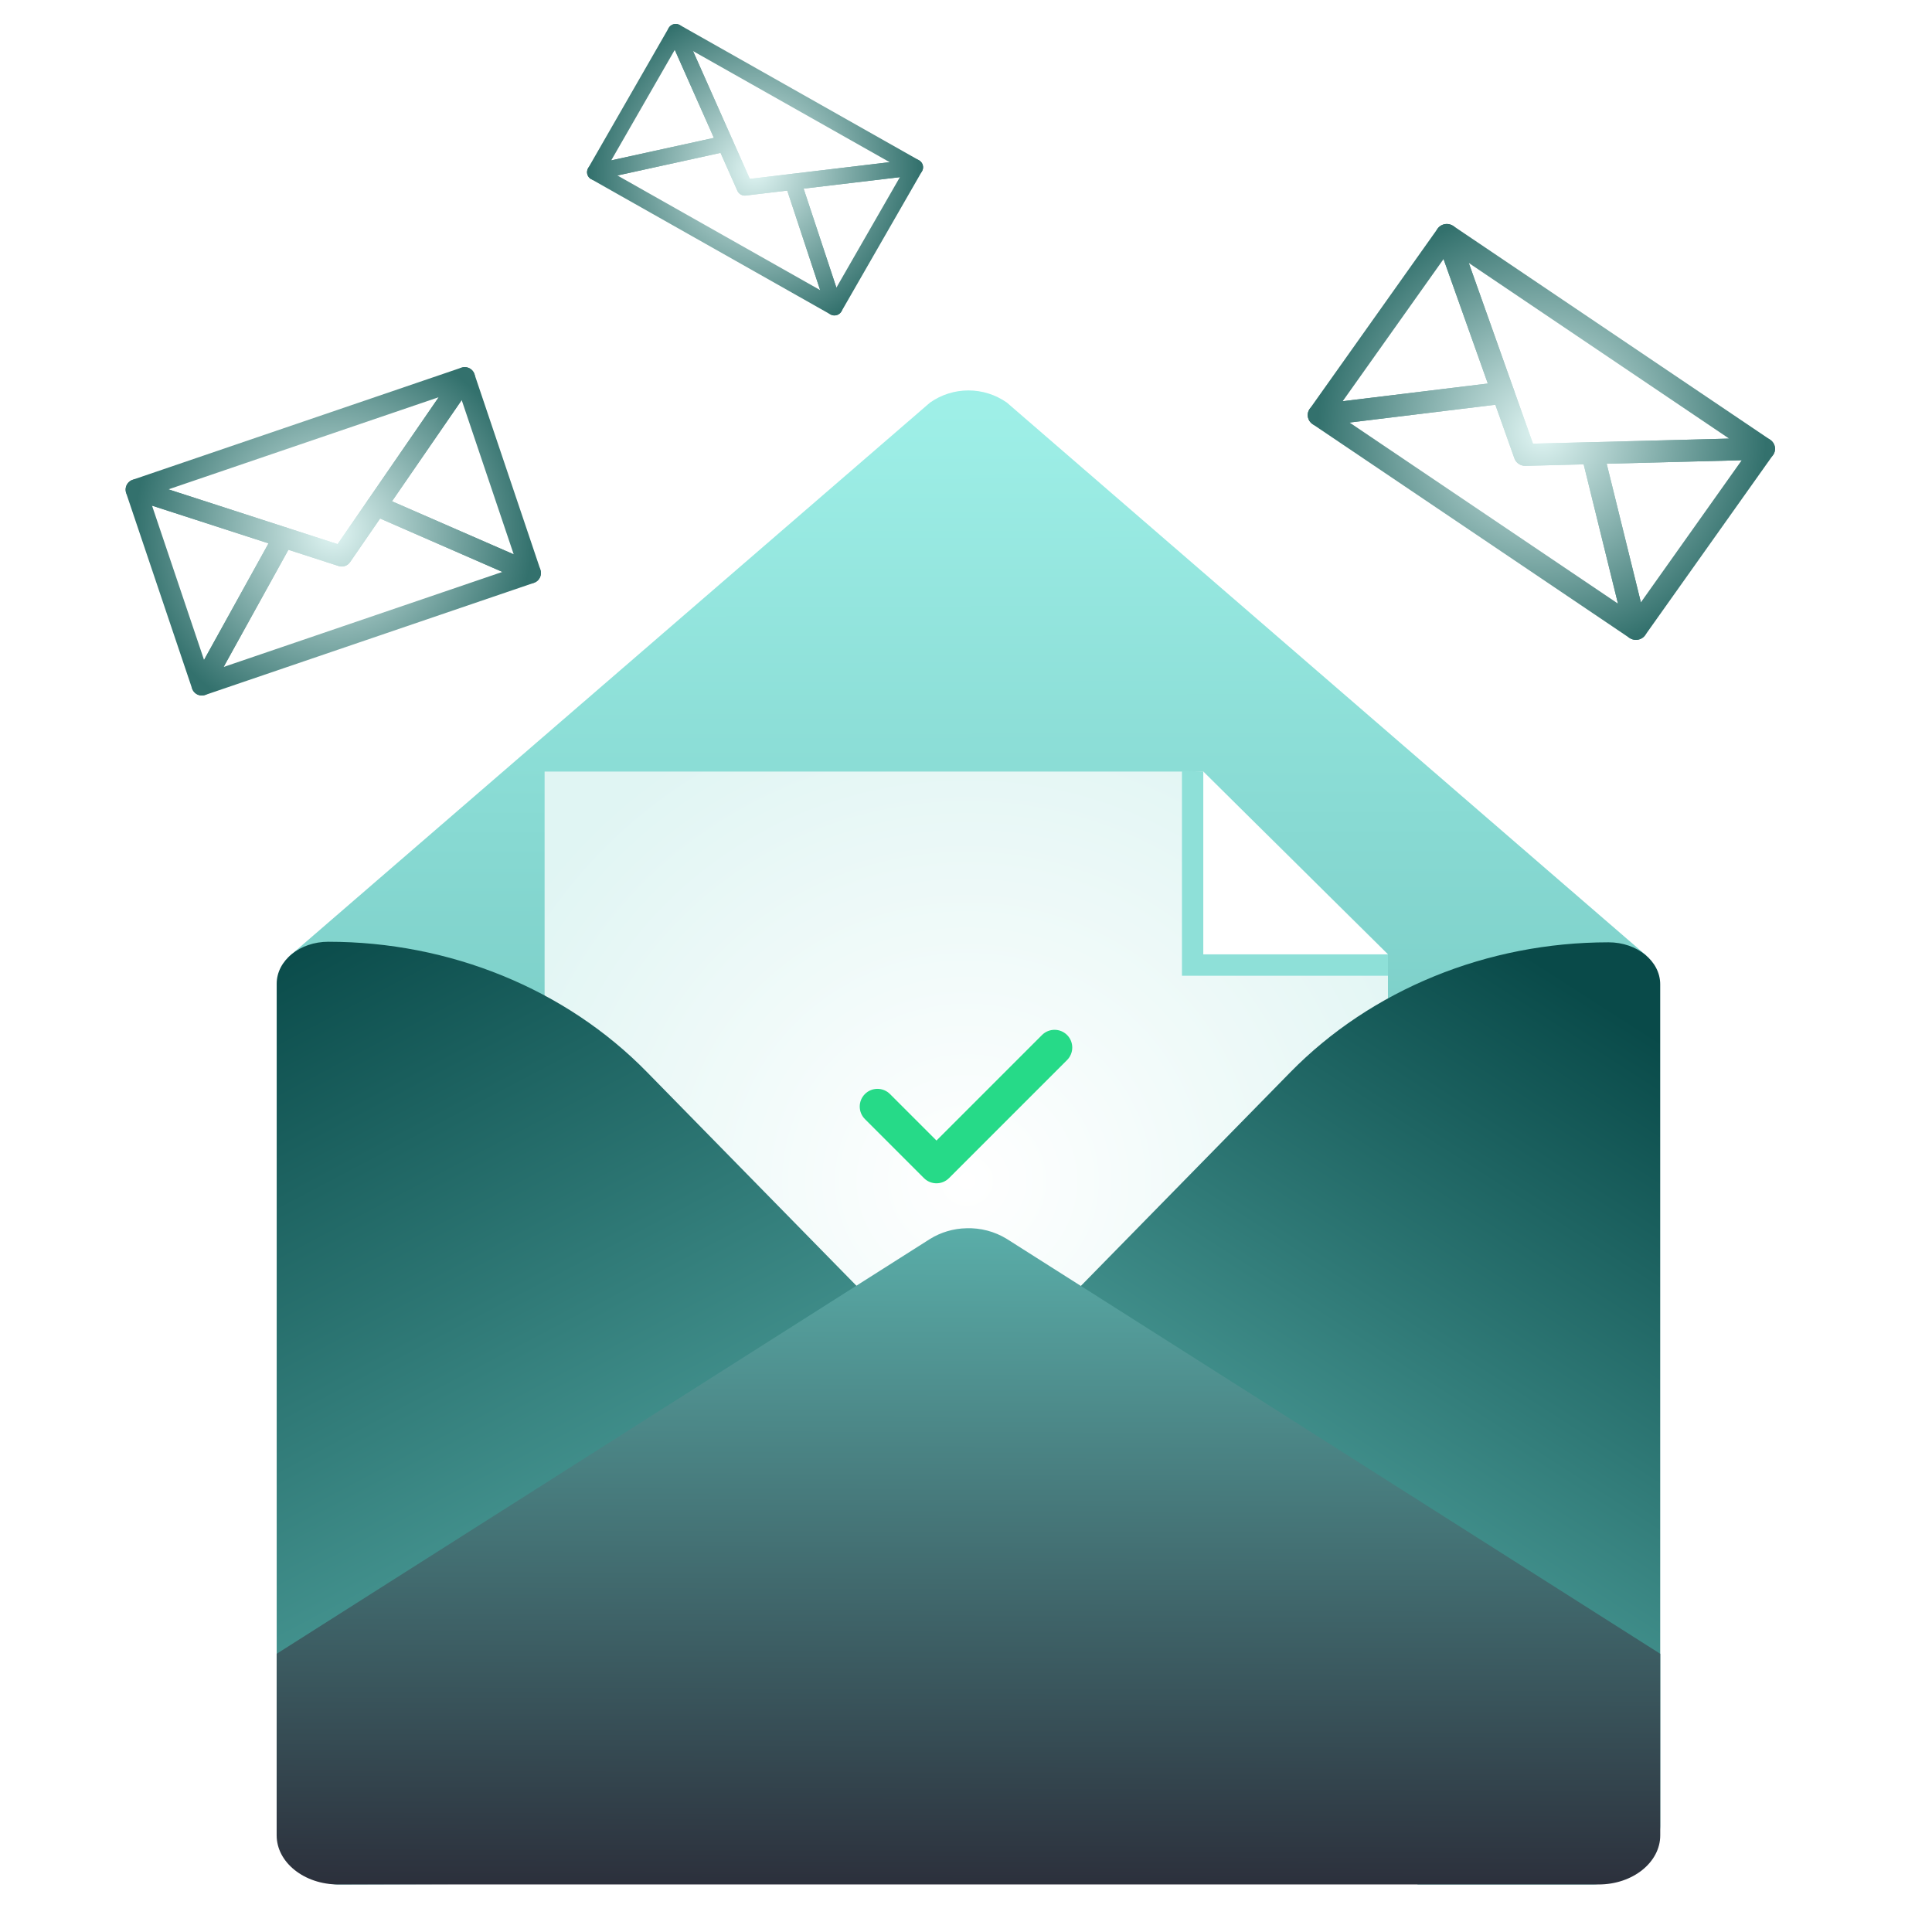 <svg width="200" height="200" viewBox="0 0 200 200" fill="none" xmlns="http://www.w3.org/2000/svg">
<path d="M55.285 60.333L21.226 71.947C21.023 72.013 20.806 72.018 20.601 71.959C20.396 71.899 20.213 71.78 20.077 71.615C19.94 71.45 19.856 71.248 19.835 71.035C19.815 70.821 19.858 70.607 19.96 70.418L28.424 55.117C28.544 54.902 28.733 54.735 28.961 54.645C29.189 54.554 29.441 54.545 29.675 54.62L34.948 56.327L38.1 51.743C38.241 51.541 38.446 51.394 38.682 51.326C38.917 51.259 39.169 51.275 39.394 51.373L55.367 58.341C55.562 58.429 55.726 58.573 55.838 58.755C55.95 58.937 56.006 59.149 55.997 59.363C55.988 59.577 55.915 59.783 55.788 59.955C55.662 60.127 55.486 60.257 55.285 60.328V60.333ZM23.149 69.043L52.002 59.205L39.348 53.679L36.243 58.188C36.114 58.376 35.927 58.517 35.712 58.59C35.497 58.664 35.264 58.666 35.047 58.596L29.854 56.916L23.149 69.043Z" fill="url(#paint0_radial_7364_18774)"/>
<path d="M21.226 71.944C20.96 72.033 20.669 72.013 20.417 71.888C20.166 71.763 19.974 71.543 19.883 71.276L13.054 51.026C12.992 50.839 12.983 50.639 13.028 50.447C13.072 50.255 13.168 50.08 13.306 49.939C13.443 49.799 13.616 49.7 13.806 49.652C13.996 49.604 14.195 49.61 14.382 49.669L29.675 54.62C29.823 54.669 29.96 54.749 30.074 54.856C30.188 54.964 30.277 55.095 30.335 55.241C30.393 55.387 30.419 55.544 30.41 55.7C30.401 55.857 30.357 56.01 30.283 56.148L21.813 71.451C21.684 71.683 21.475 71.858 21.226 71.944ZM15.738 52.346L21.123 68.316L27.796 56.251L15.738 52.346Z" fill="url(#paint1_radial_7364_18774)"/>
<path d="M55.285 60.333C55.037 60.416 54.766 60.405 54.525 60.3L38.552 53.332C38.408 53.269 38.28 53.175 38.176 53.057C38.072 52.939 37.996 52.799 37.953 52.648C37.909 52.496 37.899 52.337 37.924 52.181C37.949 52.026 38.008 51.877 38.096 51.747L47.241 38.466C47.353 38.305 47.508 38.178 47.688 38.1C47.867 38.021 48.065 37.994 48.259 38.022C48.453 38.049 48.635 38.13 48.787 38.255C48.938 38.38 49.052 38.544 49.116 38.73L55.945 58.98C56.034 59.248 56.014 59.541 55.89 59.794C55.766 60.047 55.547 60.241 55.281 60.333L55.285 60.333ZM40.582 51.894L53.179 57.388L47.794 41.42L40.582 51.894Z" fill="url(#paint2_radial_7364_18774)"/>
<path d="M35.719 58.593C35.503 58.665 35.27 58.665 35.055 58.593L13.733 51.692C13.523 51.621 13.34 51.486 13.21 51.306C13.08 51.126 13.009 50.909 13.008 50.686C13.006 50.463 13.073 50.245 13.201 50.063C13.328 49.881 13.509 49.743 13.718 49.669L47.776 38.055C47.987 37.984 48.215 37.982 48.427 38.048C48.64 38.114 48.827 38.246 48.961 38.425C49.095 38.603 49.17 38.819 49.176 39.043C49.181 39.267 49.117 39.487 48.992 39.672L36.246 58.182C36.119 58.373 35.934 58.517 35.719 58.593ZM17.436 50.658L34.948 56.327L45.42 41.117L17.436 50.658Z" fill="url(#paint3_radial_7364_18774)"/>
<path d="M61.194 18.541L85.962 32.545C86.109 32.628 86.278 32.665 86.448 32.651C86.616 32.638 86.777 32.573 86.909 32.467C87.04 32.361 87.136 32.218 87.183 32.056C87.231 31.895 87.228 31.723 87.176 31.563L82.875 18.567C82.815 18.384 82.692 18.227 82.528 18.124C82.364 18.02 82.168 17.976 81.975 17.999L77.618 18.519L75.848 14.534C75.77 14.358 75.632 14.214 75.459 14.127C75.286 14.04 75.087 14.015 74.898 14.057L61.427 17.009C61.262 17.045 61.111 17.13 60.995 17.253C60.879 17.376 60.804 17.531 60.779 17.697C60.753 17.863 60.779 18.033 60.854 18.184C60.928 18.336 61.046 18.461 61.194 18.544L61.194 18.541ZM84.901 30.029L63.917 18.165L74.589 15.825L76.332 19.749C76.405 19.913 76.528 20.049 76.685 20.138C76.841 20.227 77.023 20.263 77.202 20.242L81.494 19.73L84.901 30.029Z" fill="url(#paint4_radial_7364_18774)"/>
<path d="M85.962 32.545C86.064 32.602 86.177 32.638 86.294 32.65C86.456 32.666 86.619 32.636 86.763 32.562C86.908 32.488 87.027 32.374 87.108 32.234L95.447 17.726C95.524 17.592 95.561 17.44 95.556 17.286C95.55 17.132 95.502 16.982 95.416 16.854C95.33 16.726 95.209 16.623 95.068 16.559C94.927 16.494 94.771 16.469 94.616 16.487L81.976 17.995C81.852 18.01 81.734 18.051 81.629 18.117C81.524 18.183 81.435 18.27 81.368 18.374C81.302 18.478 81.259 18.595 81.244 18.717C81.228 18.839 81.24 18.963 81.279 19.08L85.58 32.081C85.645 32.277 85.781 32.443 85.962 32.545ZM93.157 18.337L86.581 29.778L83.189 19.527L93.157 18.337Z" fill="url(#paint5_radial_7364_18774)"/>
<path d="M61.193 18.541C61.374 18.643 61.587 18.675 61.791 18.631L75.262 15.678C75.383 15.651 75.496 15.598 75.594 15.523C75.692 15.448 75.772 15.352 75.828 15.243C75.883 15.134 75.914 15.013 75.918 14.891C75.921 14.768 75.898 14.646 75.848 14.534L70.717 2.979C70.654 2.838 70.553 2.717 70.425 2.629C70.297 2.542 70.147 2.491 69.992 2.483C69.836 2.474 69.682 2.509 69.545 2.583C69.409 2.657 69.295 2.766 69.218 2.9L60.879 17.414C60.769 17.605 60.74 17.832 60.799 18.045C60.858 18.258 60.999 18.439 61.192 18.549L61.193 18.541ZM73.899 14.271L63.276 16.6L69.853 5.159L73.899 14.271Z" fill="url(#paint6_radial_7364_18774)"/>
<path d="M76.686 20.138C76.843 20.227 77.025 20.263 77.204 20.242L94.82 18.141C94.995 18.12 95.159 18.044 95.289 17.926C95.418 17.807 95.507 17.651 95.541 17.479C95.576 17.308 95.556 17.129 95.483 16.97C95.409 16.811 95.287 16.678 95.134 16.591L70.367 2.587C70.213 2.501 70.036 2.464 69.86 2.483C69.685 2.502 69.52 2.575 69.389 2.692C69.258 2.809 69.167 2.964 69.13 3.135C69.093 3.306 69.111 3.484 69.182 3.645L76.334 19.75C76.406 19.913 76.53 20.049 76.686 20.138ZM92.095 16.789L77.623 18.515L71.741 5.287L92.095 16.789Z" fill="url(#paint7_radial_7364_18774)"/>
<path d="M168.678 66.035L135.88 43.91C135.685 43.778 135.535 43.592 135.449 43.377C135.364 43.162 135.347 42.928 135.401 42.706C135.455 42.483 135.578 42.282 135.753 42.13C135.928 41.978 136.147 41.881 136.381 41.853L155.426 39.531C155.694 39.499 155.967 39.557 156.197 39.698C156.428 39.838 156.603 40.051 156.692 40.3L158.695 45.928L164.807 45.77C165.078 45.762 165.343 45.846 165.559 46.008C165.775 46.169 165.927 46.397 165.99 46.653L170.477 64.849C170.533 65.073 170.517 65.307 170.432 65.52C170.348 65.733 170.198 65.916 170.004 66.043C169.809 66.171 169.578 66.239 169.342 66.236C169.106 66.234 168.875 66.162 168.679 66.031L168.678 66.035ZM139.705 43.74L167.492 62.485L163.938 48.069L157.918 48.225C157.667 48.232 157.42 48.16 157.212 48.02C157.005 47.881 156.849 47.681 156.767 47.45L154.796 41.901L139.705 43.74Z" fill="url(#paint8_radial_7364_18774)"/>
<path d="M135.88 43.91C135.625 43.735 135.451 43.471 135.395 43.175C135.338 42.878 135.405 42.574 135.58 42.328L148.819 23.669C148.942 23.498 149.112 23.363 149.31 23.28C149.507 23.197 149.726 23.169 149.941 23.199C150.155 23.23 150.358 23.317 150.526 23.452C150.694 23.587 150.821 23.764 150.892 23.963L156.698 40.301C156.754 40.461 156.774 40.63 156.755 40.796C156.737 40.963 156.68 41.123 156.589 41.265C156.499 41.407 156.377 41.527 156.232 41.617C156.087 41.707 155.923 41.765 155.752 41.785L136.707 44.107C136.417 44.144 136.122 44.073 135.88 43.91ZM149.435 26.821L138.996 41.534L154.017 39.703L149.435 26.821Z" fill="url(#paint9_radial_7364_18774)"/>
<path d="M168.678 66.035C168.438 65.873 168.266 65.631 168.198 65.356L163.717 47.16C163.676 46.996 163.674 46.827 163.709 46.663C163.745 46.499 163.818 46.345 163.922 46.212C164.027 46.08 164.16 45.972 164.314 45.896C164.467 45.82 164.636 45.779 164.809 45.774L182.535 45.311C182.752 45.306 182.967 45.359 183.155 45.464C183.344 45.57 183.5 45.724 183.605 45.909C183.71 46.095 183.76 46.304 183.75 46.514C183.74 46.724 183.67 46.926 183.548 47.099L170.307 65.757C170.18 65.937 170.002 66.076 169.794 66.158C169.586 66.24 169.357 66.262 169.135 66.221C168.971 66.19 168.816 66.127 168.678 66.035ZM166.323 48.006L169.863 62.355L180.302 47.64L166.323 48.006Z" fill="url(#paint10_radial_7364_18774)"/>
<path d="M157.22 48.021C157.012 47.882 156.856 47.682 156.774 47.451L148.681 24.681C148.6 24.454 148.594 24.209 148.665 23.981C148.735 23.753 148.879 23.553 149.075 23.41C149.27 23.267 149.509 23.188 149.755 23.185C150.001 23.182 150.243 23.255 150.447 23.393L183.245 45.518C183.449 45.655 183.603 45.85 183.687 46.076C183.771 46.301 183.779 46.546 183.711 46.775C183.643 47.004 183.502 47.205 183.308 47.35C183.115 47.495 182.878 47.576 182.632 47.582L157.925 48.227C157.674 48.234 157.427 48.162 157.22 48.021ZM152.044 27.222L158.694 45.931L178.994 45.402L152.044 27.222Z" fill="url(#paint11_radial_7364_18774)"/>
<path d="M170.433 98.926L166.978 120.357L166.315 124.471C166.315 127.656 159.511 169.609 155.987 169.609L100.253 131.103L38.406 174.023C34.883 174.023 31.177 128.875 31.177 125.689L30.931 120.363L29.945 98.996L39.886 90.404L96.278 41.674C97.442 40.856 98.83 40.417 100.253 40.417C101.676 40.417 103.064 40.856 104.228 41.674L160.573 90.406L170.433 98.926Z" fill="url(#paint12_linear_7364_18774)"/>
<g filter="url(#filter0_b_7364_18774)">
<path d="M143.68 98.797V164.337H56.377V79.874H124.566L143.68 98.797Z" fill="url(#paint13_radial_7364_18774)"/>
</g>
<path d="M143.68 98.797V101.007H122.355V79.79L124.565 79.874L143.68 98.797Z" fill="#8EE0D8"/>
<path d="M143.679 98.797H124.564V79.874L143.679 98.797Z" fill="white"/>
<path fill-rule="evenodd" clip-rule="evenodd" d="M110.463 107.143C111.178 107.859 111.178 109.02 110.463 109.736L98.241 121.958C97.525 122.673 96.364 122.673 95.648 121.958L89.537 115.847C88.821 115.131 88.821 113.97 89.537 113.254C90.253 112.538 91.414 112.538 92.13 113.254L96.944 118.069L107.87 107.143C108.586 106.427 109.747 106.427 110.463 107.143Z" fill="#26DA88"/>
<path d="M101.607 143.608L133.569 111.004C141.961 102.441 153.942 97.548 166.517 97.548C169.469 97.548 171.864 99.495 171.864 101.894V189.035C171.864 191.434 167.872 195.079 164.918 195.079H146.758L101.607 149.021C101.248 148.667 100.963 148.246 100.769 147.781C100.575 147.317 100.475 146.818 100.475 146.314C100.475 145.811 100.575 145.312 100.769 144.847C100.963 144.383 101.248 143.961 101.607 143.608Z" fill="url(#paint14_linear_7364_18774)"/>
<path d="M98.9 143.548L66.938 110.944C58.545 102.381 46.565 97.49 33.99 97.49C31.038 97.49 28.643 99.435 28.643 101.834V189.499C28.643 191.898 32.07 195.079 35.023 195.079L53.747 195.019L98.9 148.961C99.258 148.607 99.543 148.186 99.738 147.721C99.932 147.257 100.032 146.758 100.032 146.254C100.032 145.75 99.932 145.252 99.738 144.787C99.543 144.323 99.258 143.901 98.9 143.548Z" fill="url(#paint15_linear_7364_18774)"/>
<path d="M171.868 171.2V189.992C171.868 192.801 169.01 195.079 165.488 195.079H35.019C31.496 195.079 28.639 192.801 28.639 189.992V171.2L96.278 128.255C97.407 127.558 98.702 127.177 100.029 127.149C101.507 127.096 102.968 127.481 104.228 128.255L171.868 171.2Z" fill="url(#paint16_linear_7364_18774)"/>
<defs>
<filter id="filter0_b_7364_18774" x="50.377" y="73.874" width="99.304" height="96.463" filterUnits="userSpaceOnUse" color-interpolation-filters="sRGB">
<feFlood flood-opacity="0" result="BackgroundImageFix"/>
<feGaussianBlur in="BackgroundImage" stdDeviation="3"/>
<feComposite in2="SourceAlpha" operator="in" result="effect1_backgroundBlur_7364_18774"/>
<feBlend mode="normal" in="SourceGraphic" in2="effect1_backgroundBlur_7364_18774" result="shape"/>
</filter>
<radialGradient id="paint0_radial_7364_18774" cx="0" cy="0" r="1" gradientUnits="userSpaceOnUse" gradientTransform="translate(34.532 55.056) rotate(54.5) scale(20.607 20.663)">
<stop stop-color="#E0F5F3"/>
<stop offset="1" stop-color="#33716D"/>
</radialGradient>
<radialGradient id="paint1_radial_7364_18774" cx="0" cy="0" r="1" gradientUnits="userSpaceOnUse" gradientTransform="translate(34.532 55.056) rotate(54.5) scale(20.607 20.663)">
<stop stop-color="#E0F5F3"/>
<stop offset="1" stop-color="#33716D"/>
</radialGradient>
<radialGradient id="paint2_radial_7364_18774" cx="0" cy="0" r="1" gradientUnits="userSpaceOnUse" gradientTransform="translate(34.532 55.056) rotate(54.5) scale(20.607 20.663)">
<stop stop-color="#E0F5F3"/>
<stop offset="1" stop-color="#33716D"/>
</radialGradient>
<radialGradient id="paint3_radial_7364_18774" cx="0" cy="0" r="1" gradientUnits="userSpaceOnUse" gradientTransform="translate(34.532 55.056) rotate(54.5) scale(20.607 20.663)">
<stop stop-color="#E0F5F3"/>
<stop offset="1" stop-color="#33716D"/>
</radialGradient>
<radialGradient id="paint4_radial_7364_18774" cx="0" cy="0" r="1" gradientUnits="userSpaceOnUse" gradientTransform="translate(78.135 17.612) rotate(127.15) scale(17.339 17.013)">
<stop stop-color="#E0F5F3"/>
<stop offset="1" stop-color="#33716D"/>
</radialGradient>
<radialGradient id="paint5_radial_7364_18774" cx="0" cy="0" r="1" gradientUnits="userSpaceOnUse" gradientTransform="translate(78.135 17.612) rotate(127.15) scale(17.339 17.013)">
<stop stop-color="#E0F5F3"/>
<stop offset="1" stop-color="#33716D"/>
</radialGradient>
<radialGradient id="paint6_radial_7364_18774" cx="0" cy="0" r="1" gradientUnits="userSpaceOnUse" gradientTransform="translate(78.135 17.612) rotate(127.15) scale(17.339 17.013)">
<stop stop-color="#E0F5F3"/>
<stop offset="1" stop-color="#33716D"/>
</radialGradient>
<radialGradient id="paint7_radial_7364_18774" cx="0" cy="0" r="1" gradientUnits="userSpaceOnUse" gradientTransform="translate(78.135 17.612) rotate(127.15) scale(17.339 17.013)">
<stop stop-color="#E0F5F3"/>
<stop offset="1" stop-color="#33716D"/>
</radialGradient>
<radialGradient id="paint8_radial_7364_18774" cx="0" cy="0" r="1" gradientUnits="userSpaceOnUse" gradientTransform="translate(159.586 44.782) rotate(66.074) scale(23.213)">
<stop stop-color="#E0F5F3"/>
<stop offset="1" stop-color="#33716D"/>
</radialGradient>
<radialGradient id="paint9_radial_7364_18774" cx="0" cy="0" r="1" gradientUnits="userSpaceOnUse" gradientTransform="translate(159.586 44.782) rotate(66.074) scale(23.213)">
<stop stop-color="#E0F5F3"/>
<stop offset="1" stop-color="#33716D"/>
</radialGradient>
<radialGradient id="paint10_radial_7364_18774" cx="0" cy="0" r="1" gradientUnits="userSpaceOnUse" gradientTransform="translate(159.586 44.782) rotate(66.074) scale(23.213)">
<stop stop-color="#E0F5F3"/>
<stop offset="1" stop-color="#33716D"/>
</radialGradient>
<radialGradient id="paint11_radial_7364_18774" cx="0" cy="0" r="1" gradientUnits="userSpaceOnUse" gradientTransform="translate(159.586 44.782) rotate(66.074) scale(23.213)">
<stop stop-color="#E0F5F3"/>
<stop offset="1" stop-color="#33716D"/>
</radialGradient>
<linearGradient id="paint12_linear_7364_18774" x1="100.189" y1="40.417" x2="100.314" y2="174.459" gradientUnits="userSpaceOnUse">
<stop stop-color="#9FF0E8"/>
<stop offset="1" stop-color="#5AAEA9"/>
</linearGradient>
<radialGradient id="paint13_radial_7364_18774" cx="0" cy="0" r="1" gradientUnits="userSpaceOnUse" gradientTransform="translate(100.093 122.243) rotate(90) scale(52.652 54.422)">
<stop stop-color="white"/>
<stop offset="1" stop-color="#E0F5F3"/>
</radialGradient>
<linearGradient id="paint14_linear_7364_18774" x1="165.5" y1="103.5" x2="121.518" y2="172.012" gradientUnits="userSpaceOnUse">
<stop stop-color="#094A49"/>
<stop offset="1" stop-color="#5AAEA9"/>
</linearGradient>
<linearGradient id="paint15_linear_7364_18774" x1="29" y1="97" x2="72.522" y2="179.489" gradientUnits="userSpaceOnUse">
<stop stop-color="#094A49"/>
<stop offset="1" stop-color="#5AAEA9"/>
</linearGradient>
<linearGradient id="paint16_linear_7364_18774" x1="107.171" y1="217.5" x2="107.447" y2="126.843" gradientUnits="userSpaceOnUse">
<stop offset="0.234" stop-color="#2B2E3A"/>
<stop offset="1" stop-color="#5AAEA9"/>
</linearGradient>
</defs>
</svg>

